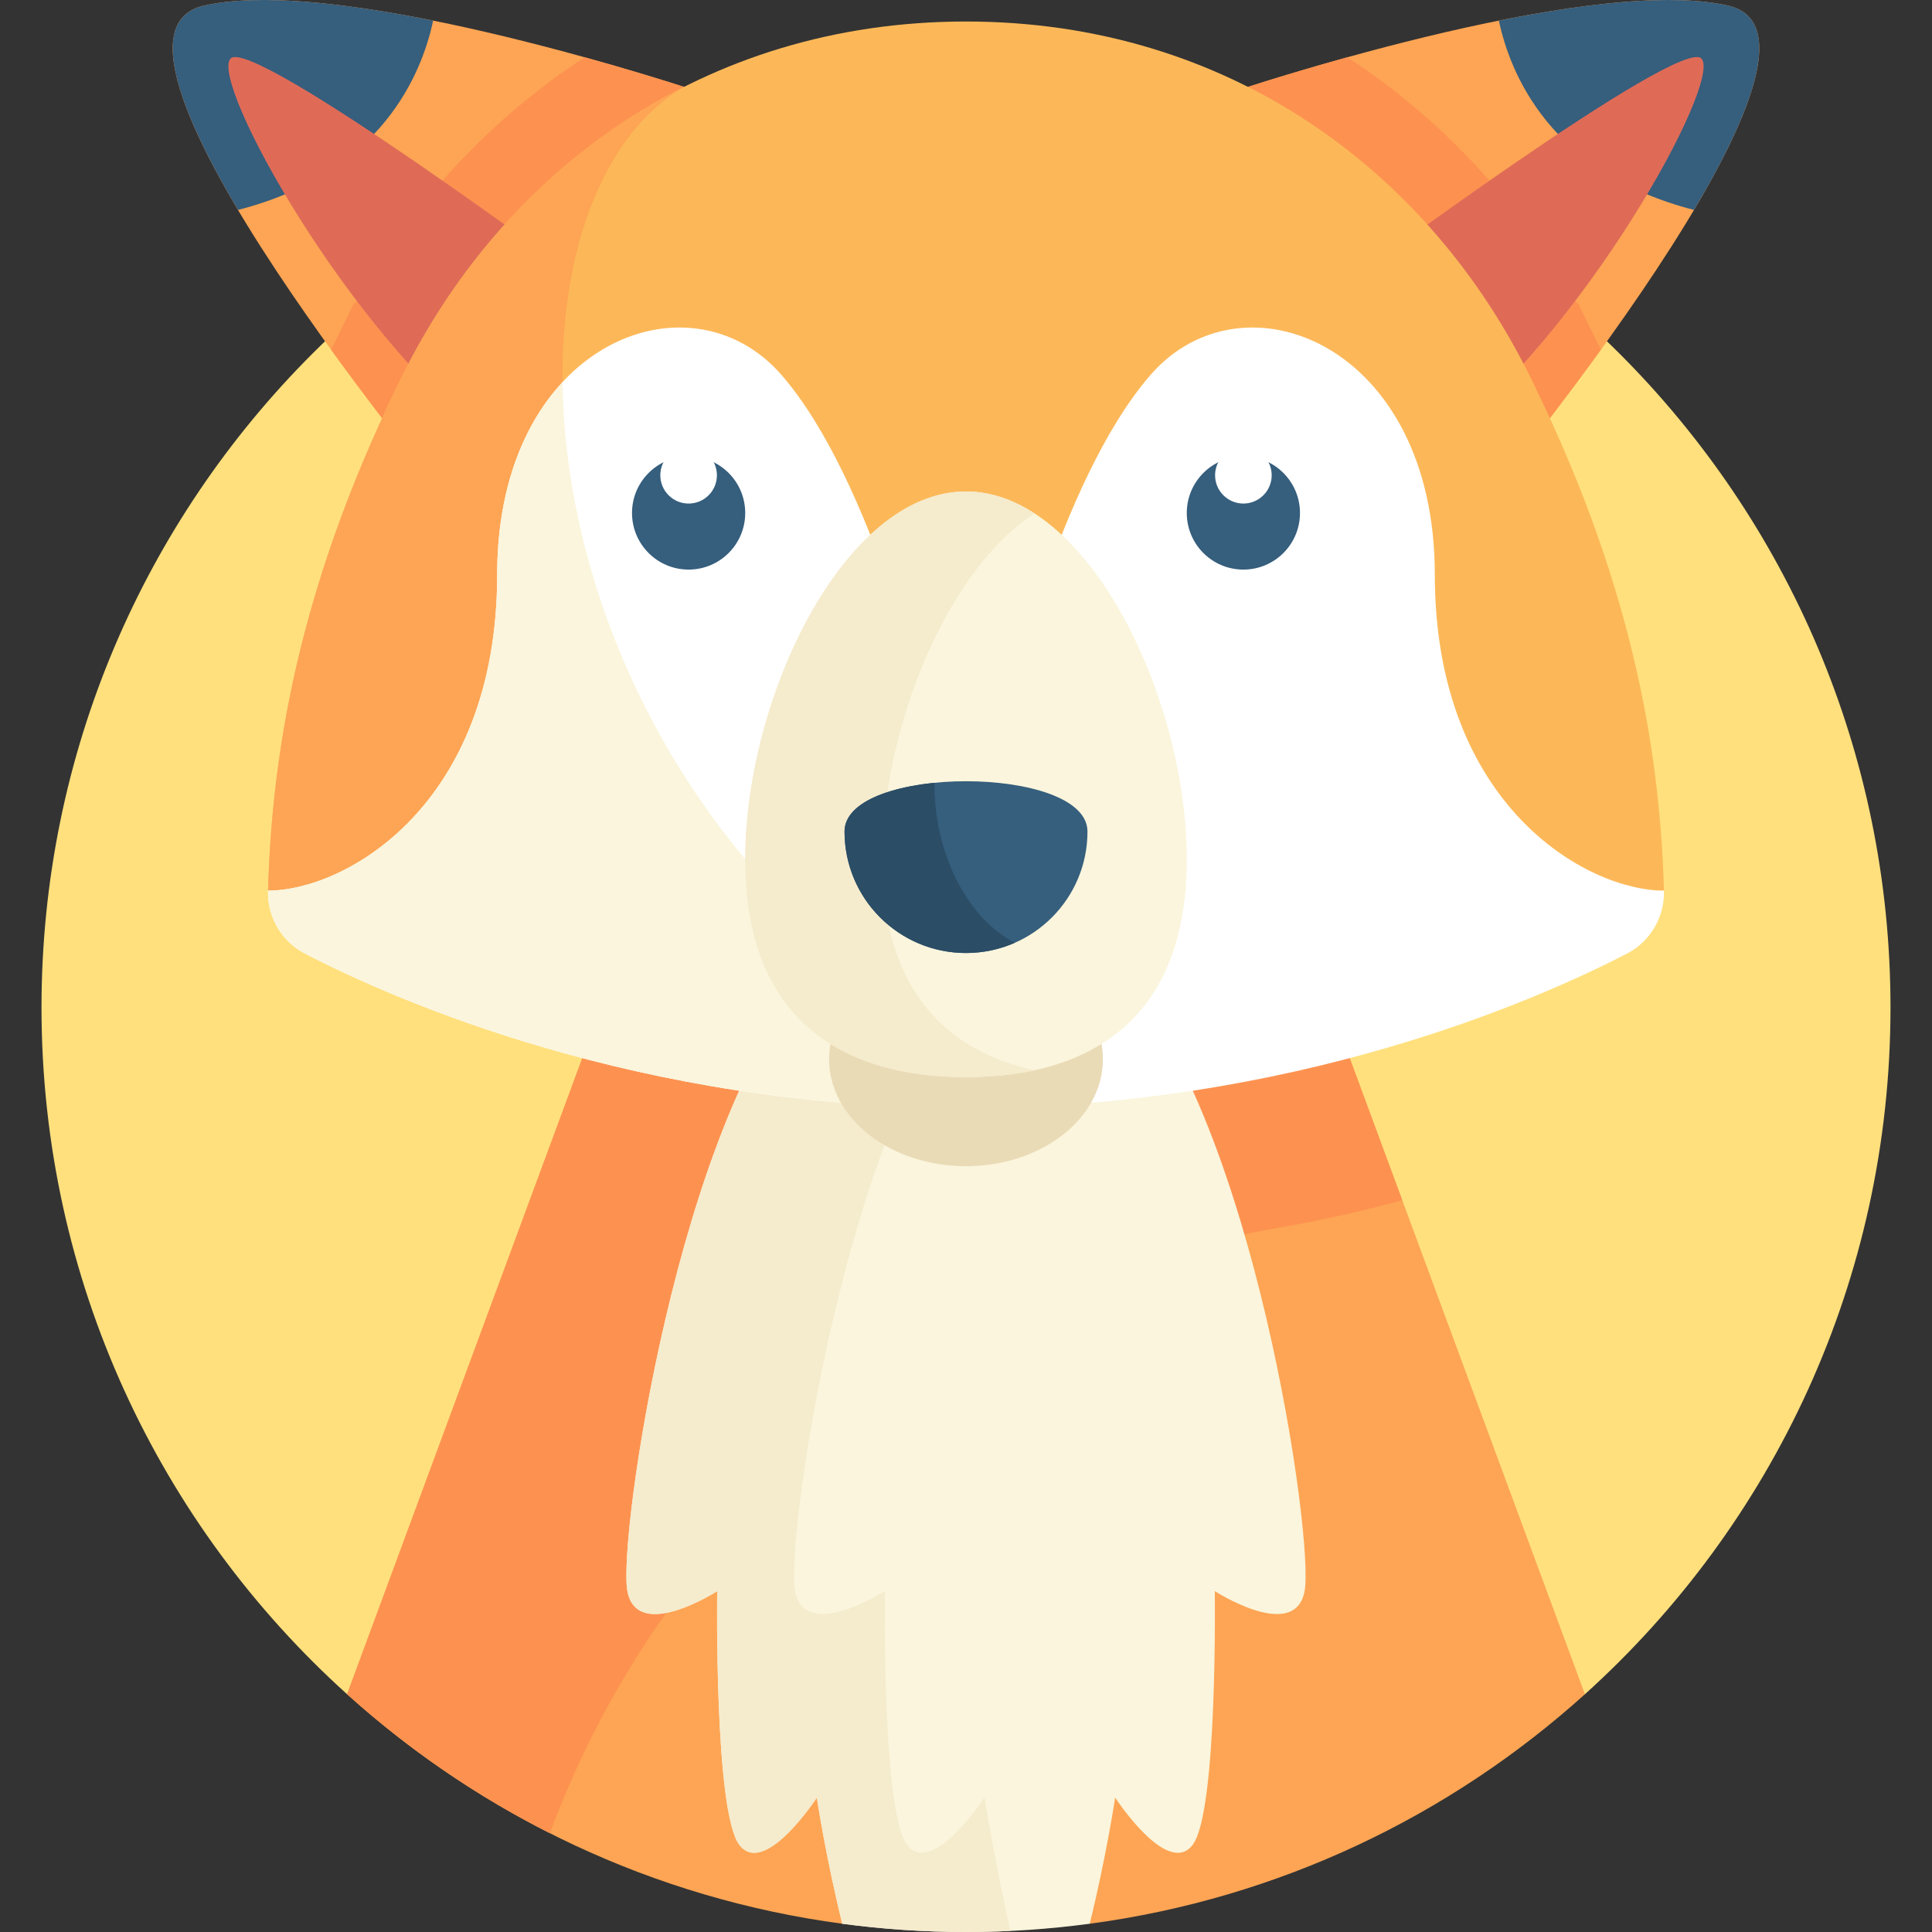 <svg id="Capa_1" enable-background="new 0 0 512 512" height="512" viewBox="0 0 512 512" width="512" xmlns="http://www.w3.org/2000/svg"><rect x="0" y="0" width="512" height="512" fill="#333333" stroke="none"/><g><g><path d="m91.98 448.986h328.04c49.72-44.841 80.98-109.76 80.98-181.986 0-135.31-109.69-245-245-245s-245 109.69-245 245c0 72.226 31.26 137.145 80.98 181.986z" fill="#ffe07d"/></g><g><path d="m256 494.915 32.787 14.894c50.128-6.707 95.461-28.561 131.233-60.823l-67.291-181.986h-193.458l-67.291 181.986c35.773 32.262 81.105 54.116 131.233 60.823z" fill="#fda554"/></g><g><path d="m337.468 325.633c12.369-2.148 23.918-4.703 34.137-7.585l-18.876-51.048h-193.458l-67.291 181.986c16.122 14.54 34.189 26.964 53.758 36.845 30.932-83.655 103.856-144.935 191.73-160.198z" fill="#fd9250"/></g><g><path d="m214.13 259.43c-34.321 37.619-50.448 148.558-47.862 162.235s23.797 0 23.797 0-.824 58.502 5.87 67.244c6.694 8.741 20.538-12.534 20.538-12.534s2.269 15.337 6.737 33.436c10.727 1.435 21.67 2.19 32.79 2.19s22.062-.755 32.789-2.19c4.468-18.098 6.738-33.436 6.738-33.436s13.844 21.276 20.538 12.534c6.694-8.741 5.87-67.244 5.87-67.244s21.21 13.677 23.797 0-13.541-124.615-47.862-162.235z" fill="#faf5dc"/></g><g><path d="m260.895 476.374s-13.844 21.276-20.538 12.534c-6.694-8.741-5.87-67.244-5.87-67.244s-21.21 13.677-23.797 0 13.54-124.615 47.862-162.235h-44.422c-34.321 37.619-50.448 148.558-47.862 162.235s23.797 0 23.797 0-.824 58.502 5.87 67.244c6.694 8.741 20.538-12.534 20.538-12.534s2.269 15.337 6.737 33.436c10.727 1.435 21.67 2.19 32.79 2.19 3.944 0 7.864-.1 11.761-.286-3.939-17.013-6.866-35.34-6.866-35.34z" fill="#f5ebcd"/></g><g><path d="m457.887 1.467c38.05 8.556-66.446 133.679-66.446 133.679l-65.506-110.565s93.903-31.67 131.952-23.114z" fill="#fda554"/></g><g><path d="m423.688 91.497-5.504-11.165h-.397c-15.409-27.133-36.199-49.177-60.729-65.155-18.197 5.046-31.122 9.404-31.122 9.404l65.506 110.565s15.765-18.879 32.818-42.469z" fill="#fd9250"/></g><g><path d="m457.889 1.467c15.903 3.576 6.9 27.515-8.96 54.17-38.169-9.816-48.772-36.26-51.713-50.178 22.802-4.582 45.93-7.308 60.673-3.992z" fill="#365e7d"/></g><g><path d="m450.938 15.545c5.434 6.337-31.442 73.113-69.835 102.153l-24.953-42.119s89.355-66.371 94.788-60.034z" fill="#df6b57"/></g><g><path d="m54.113 1.467c-38.05 8.556 66.446 133.679 66.446 133.679l65.506-110.565c0 0-93.903-31.67-131.952-23.114z" fill="#fda554"/></g><g><path d="m120.559 135.146 65.506-110.565s-12.925-4.358-31.122-9.404c-24.53 15.978-45.32 38.022-60.729 65.155h-.404l-5.497 11.165-.572 1.179c17.053 23.591 32.818 42.47 32.818 42.47z" fill="#fd9250"/></g><g><path d="m54.113 1.467c-15.903 3.576-6.9 27.515 8.96 54.17 38.169-9.816 48.772-36.26 51.713-50.178-22.802-4.582-45.93-7.308-60.673-3.992z" fill="#365e7d"/></g><g><path d="m61.062 15.545c-5.434 6.337 31.442 73.113 69.835 102.153l24.954-42.119c-.001 0-89.356-66.371-94.789-60.034z" fill="#df6b57"/></g><g><path d="m92.038 246.111h327.924l21.004-10.09c-.971-33.649-7.085-78.032-34.337-133.865-.137-.286-.277-.571-.415-.856-.159-.324-.308-.643-.469-.968h-.007c-26.794-54.746-79.915-94.633-149.738-94.633s-122.944 39.887-149.738 94.634h-.007c-.161.325-.31.644-.469.968-.138.285-.278.57-.415.856-27.253 55.833-33.366 100.215-34.337 133.865z" fill="#fcb858"/></g><g><path d="m214.793 246.111c-80.692-76.381-81.119-195.072-33.502-223.087-33.167 16.721-58.881 44.313-75.029 77.308h-.007c-.161.325-.31.644-.469.968-.138.285-.278.57-.415.856-27.253 55.833-33.366 100.215-34.337 133.865l21.004 10.09z" fill="#fda554"/></g><g><path d="m431.144 252.727c6.22-3.217 10.024-9.706 9.822-16.706-20.465 0-60.726-22.575-60.726-83.781s-50.859-81.037-75.343-52.88-38.819 90.916-38.819 90.916h-20.155s-14.335-62.759-38.819-90.916-75.343-8.327-75.343 52.88-40.261 83.781-60.726 83.781c-.202 7 3.602 13.489 9.822 16.706 23.796 12.307 88.428 40.908 175.144 40.908s151.347-28.602 175.143-40.908z" fill="#fff"/></g><g><path d="m149.092 101.244c-10.203 10.969-17.331 28.082-17.331 50.995 0 61.206-40.261 83.781-60.726 83.781-.202 7 3.602 13.489 9.822 16.706 23.796 12.306 88.428 40.908 175.144 40.908 11.083 0 21.802-.469 32.124-1.31-97.593-38.565-138.364-125.202-139.033-191.08z" fill="#faf5dc"/></g><g><ellipse cx="256" cy="280.687" fill="#eadbb7" rx="36.287" ry="28.368"/></g><g><path d="m314.509 227.735c0-42.86-26.195-97.491-58.509-97.491s-58.509 54.631-58.509 97.491 26.195 57.717 58.509 57.717 58.509-14.857 58.509-57.717z" fill="#faf5dc"/></g><g><path d="m233.779 227.735c0-34.458 16.934-76.518 40.365-91.686-5.713-3.698-11.81-5.805-18.144-5.805-32.313 0-58.509 54.631-58.509 97.491s26.195 57.718 58.509 57.718c6.335 0 12.43-.581 18.144-1.823-23.429-5.09-40.365-21.438-40.365-55.895z" fill="#f5ebcd"/></g><g><path d="m288.19 220.37c0 17.778-14.412 32.19-32.19 32.19s-32.19-14.412-32.19-32.19 64.38-17.778 64.38 0z" fill="#365e7d"/></g><g><path d="m247.628 207.849c0-.138.015-.268.023-.402-12.877 1.282-23.841 5.587-23.841 12.923 0 17.778 14.412 32.19 32.19 32.19 4.605 0 8.981-.974 12.943-2.716-12.426-6.393-21.315-23.282-21.315-41.995z" fill="#2b4d66"/></g><g><circle cx="182.491" cy="135.947" fill="#365e7d" r="15"/></g><g><circle cx="182.491" cy="125.947" fill="#fff" r="7.5"/></g><g><circle cx="329.509" cy="135.947" fill="#365e7d" r="15"/></g><g><circle cx="329.509" cy="125.947" fill="#fff" r="7.5"/></g></g></svg>